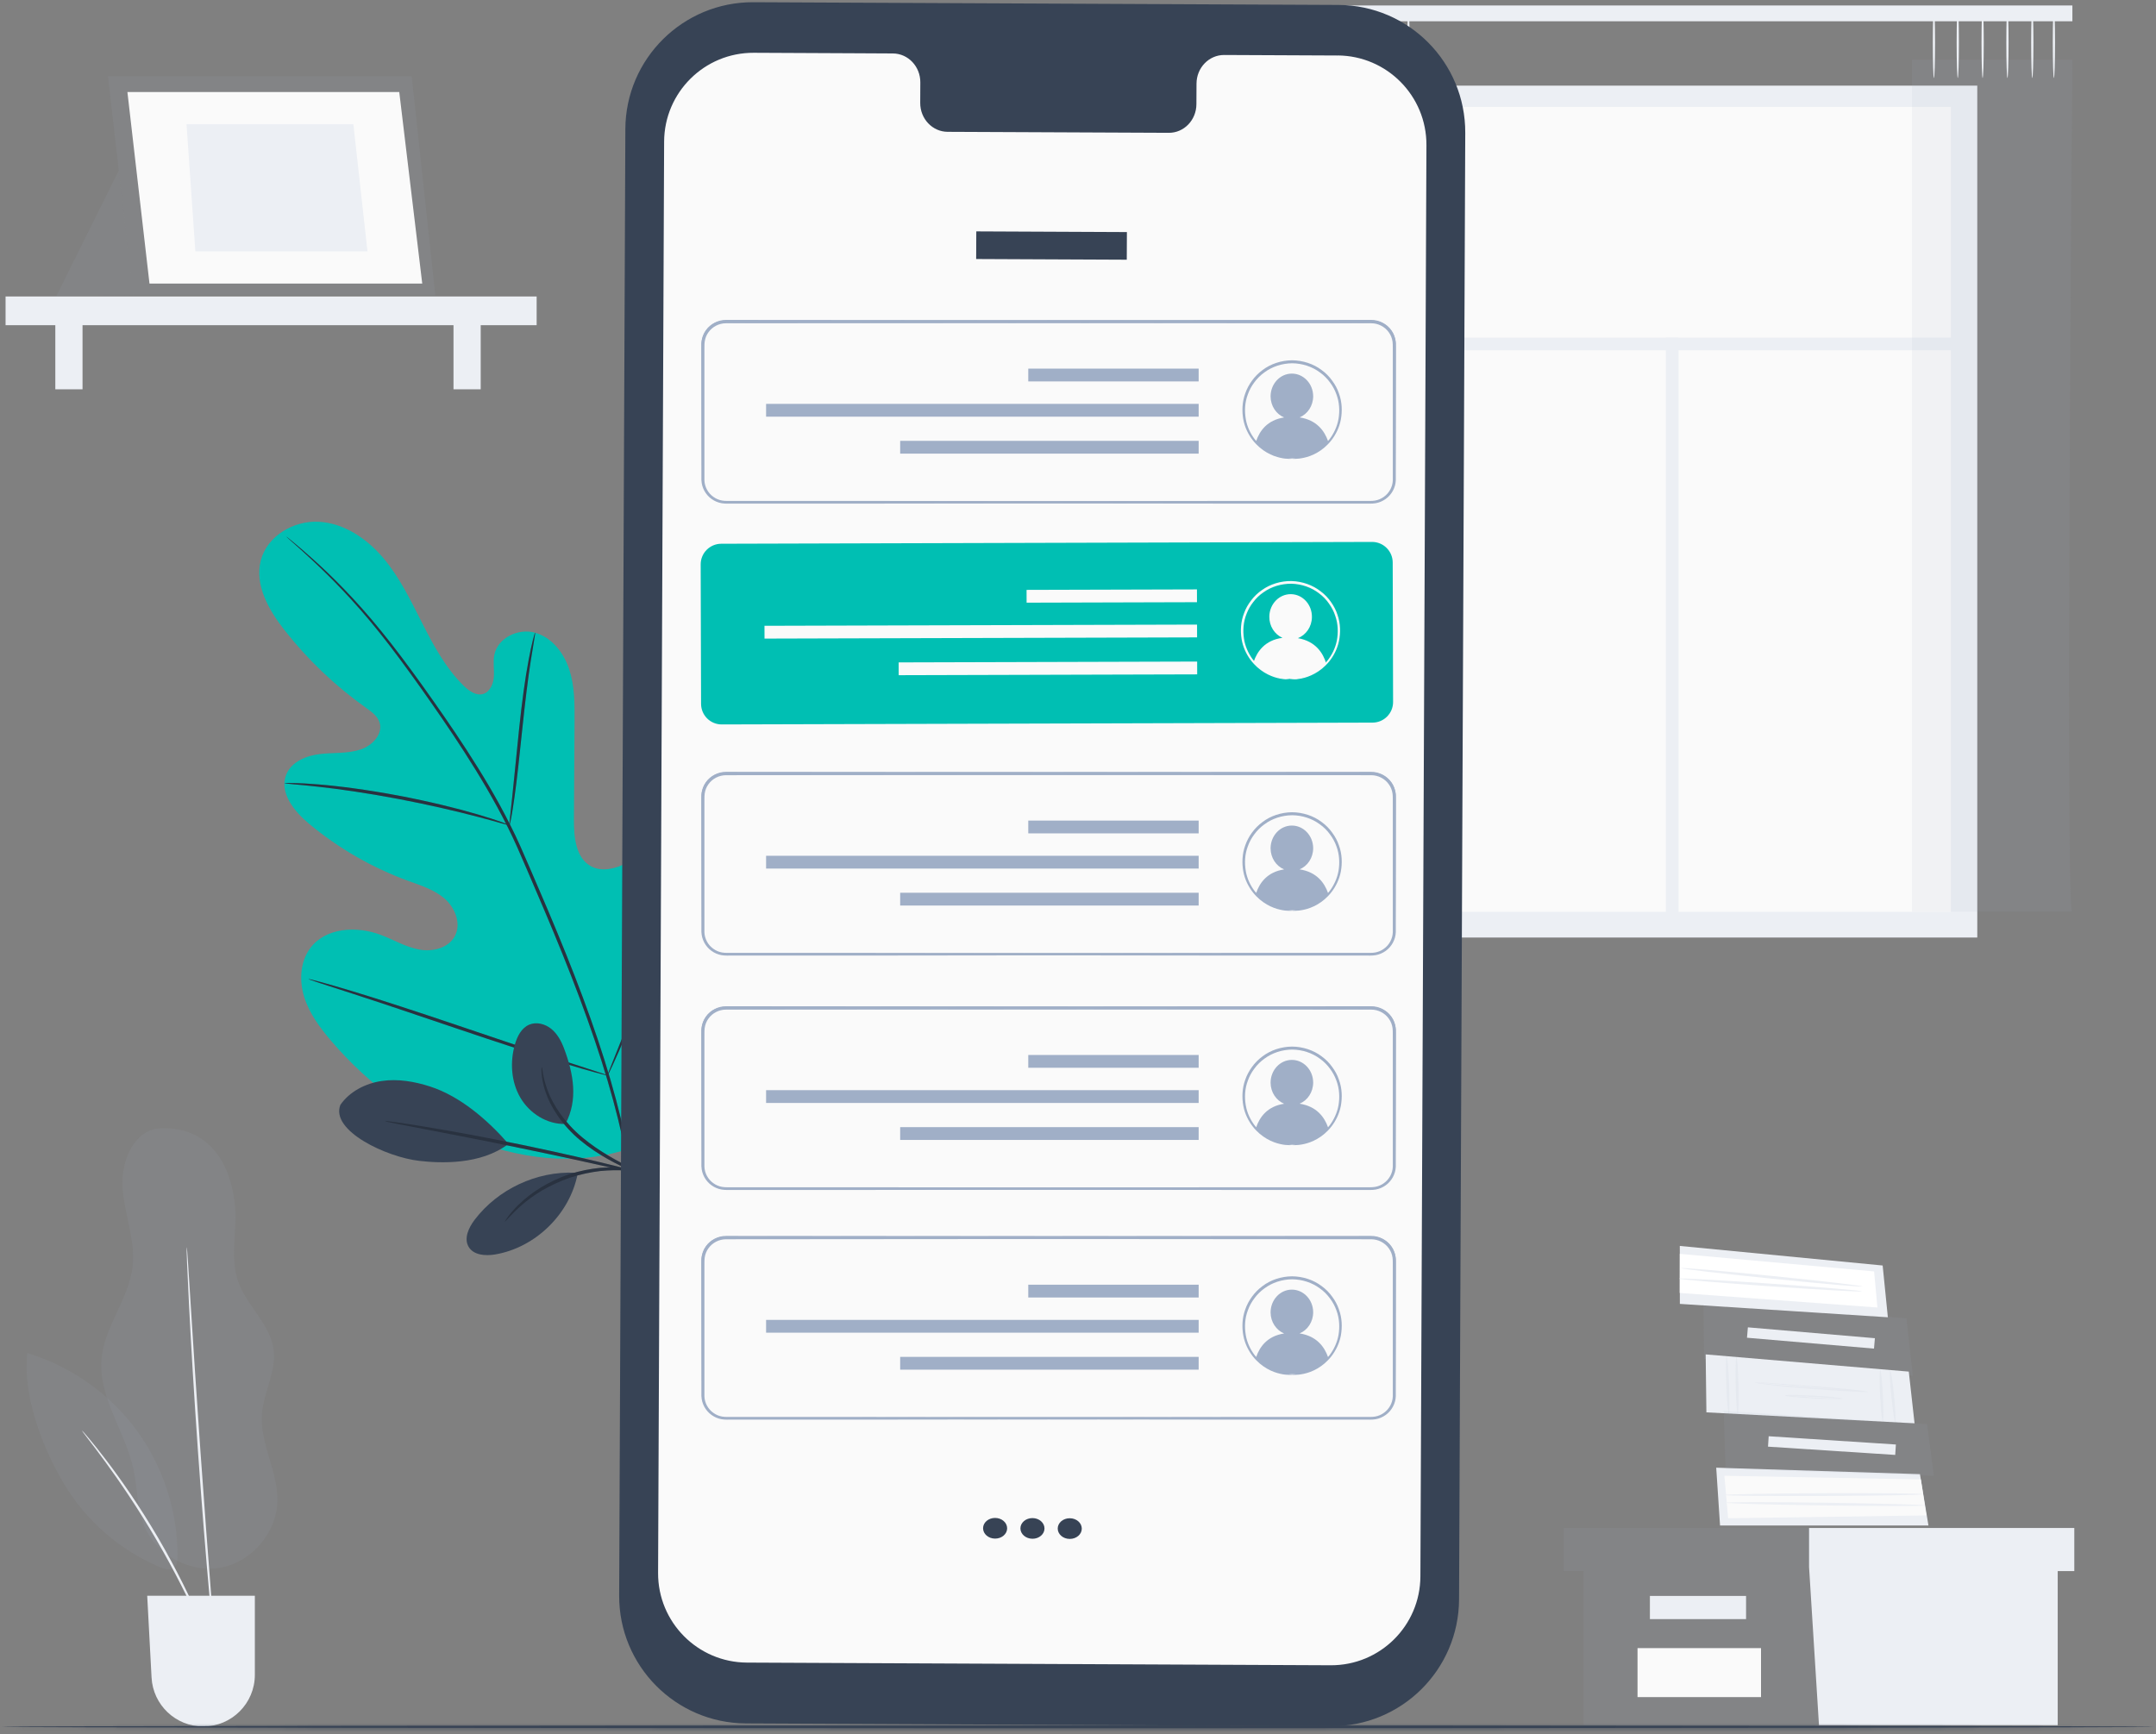 <svg width="486" height="391" viewBox="0 0 486 391" fill="none" xmlns="http://www.w3.org/2000/svg">
<rect x="0" y="0" width="486" height="391" fill="#808080" stroke="none"/>
<g clip-path="url(#clip0_985_17994)">
<path d="M306.453 19.308H445.713V211.371H306.453V19.308Z" fill="#ECEFF4"/>
<path d="M314.125 24.106H439.766V205.571H314.125V24.106Z" fill="#FAFAFA"/>
<path d="M311.81 76.124H440.355V78.989H311.81V76.124Z" fill="#ECEFF4"/>
<path d="M378.379 76.123V206.376H375.514V76.123H378.379Z" fill="#ECEFF4"/>
<path d="M284.295 1.233H467.153V4.795H284.295V1.233Z" fill="#ECEFF4"/>
<path d="M467.154 13.47C467.154 13.47 465.486 205.532 467.105 205.532C468.724 205.532 430.994 205.532 430.994 205.532V13.47H467.154Z" fill="#A0AFC7" fill-opacity="0.1"/>
<path d="M458.116 17.601C458.254 17.601 458.372 14.019 458.372 9.604C458.372 5.188 458.254 1.606 458.116 1.606C457.979 1.606 457.861 5.188 457.861 9.604C457.861 14.019 457.979 17.601 458.116 17.601Z" fill="#ECEFF4"/>
<path d="M462.984 17.601C463.121 17.601 463.239 14.019 463.239 9.604C463.239 5.188 463.121 1.606 462.984 1.606C462.846 1.606 462.729 5.188 462.729 9.604C462.729 14.019 462.846 17.601 462.984 17.601Z" fill="#ECEFF4"/>
<path d="M452.513 17.601C452.65 17.601 452.768 14.019 452.768 9.604C452.768 5.188 452.65 1.606 452.513 1.606C452.376 1.606 452.258 5.188 452.258 9.604C452.258 14.019 452.376 17.601 452.513 17.601Z" fill="#ECEFF4"/>
<path d="M446.92 17.601C447.058 17.601 447.175 14.019 447.175 9.604C447.175 5.188 447.058 1.606 446.92 1.606C446.783 1.606 446.665 5.188 446.665 9.604C446.665 14.019 446.783 17.601 446.92 17.601Z" fill="#ECEFF4"/>
<path d="M441.317 17.601C441.455 17.601 441.572 14.019 441.572 9.604C441.572 5.188 441.455 1.606 441.317 1.606C441.18 1.606 441.062 5.188 441.062 9.604C441.062 14.019 441.18 17.601 441.317 17.601Z" fill="#ECEFF4"/>
<path d="M435.94 17.601C436.077 17.601 436.195 14.019 436.195 9.604C436.195 5.188 436.077 1.606 435.94 1.606C435.802 1.606 435.685 5.188 435.685 9.604C435.685 14.019 435.802 17.601 435.94 17.601Z" fill="#ECEFF4"/>
<path d="M321.662 13.47C321.662 13.47 319.994 205.532 321.613 205.532C323.232 205.532 285.503 205.532 285.503 205.532V13.47H321.662Z" fill="#A0AFC7" fill-opacity="0.1"/>
<path d="M312.615 17.601C312.752 17.601 312.87 14.019 312.87 9.604C312.87 5.188 312.752 1.606 312.615 1.606C312.478 1.606 312.36 5.188 312.36 9.604C312.36 14.019 312.478 17.601 312.615 17.601Z" fill="#ECEFF4"/>
<path d="M317.492 17.601C317.63 17.601 317.748 14.019 317.748 9.604C317.748 5.188 317.63 1.606 317.492 1.606C317.355 1.606 317.237 5.188 317.237 9.604C317.237 14.019 317.355 17.601 317.492 17.601Z" fill="#ECEFF4"/>
<path d="M307.022 17.601C307.159 17.601 307.277 14.019 307.277 9.604C307.277 5.188 307.159 1.606 307.022 1.606C306.884 1.606 306.767 5.188 306.767 9.604C306.767 14.019 306.884 17.601 307.022 17.601Z" fill="#ECEFF4"/>
<path d="M301.419 17.601C301.556 17.601 301.674 14.019 301.674 9.604C301.674 5.188 301.556 1.606 301.419 1.606C301.281 1.606 301.164 5.188 301.164 9.604C301.164 14.019 301.281 17.601 301.419 17.601Z" fill="#ECEFF4"/>
<path d="M295.826 17.601C295.964 17.601 296.082 14.019 296.082 9.604C296.082 5.188 295.964 1.606 295.826 1.606C295.689 1.606 295.571 5.188 295.571 9.604C295.571 14.019 295.689 17.601 295.826 17.601Z" fill="#ECEFF4"/>
<path d="M290.439 17.601C290.576 17.601 290.694 14.019 290.694 9.604C290.694 5.188 290.576 1.606 290.439 1.606C290.301 1.606 290.184 5.188 290.184 9.604C290.184 14.019 290.301 17.601 290.439 17.601Z" fill="#ECEFF4"/>
<path d="M356.971 354.205V388.958H407.794H463.844V354.205H356.971Z" fill="#A0AFC7" fill-opacity="0.1"/>
<path d="M352.49 344.484V354.204H467.581V344.484H407.794H352.49Z" fill="#A0AFC7" fill-opacity="0.1"/>
<path d="M410.029 388.958H463.844V354.204H467.581V344.484H407.794V353.306L410.029 388.958Z" fill="#ECEFF4"/>
<path d="M393.593 359.81H371.918V365.036H393.593V359.81Z" fill="#ECEFF4"/>
<path d="M396.963 371.575H369.127V382.62H396.963V371.575Z" fill="#FAFAFA"/>
<path d="M384.133 306.373L383.979 293.307L429.753 297.232L431.184 310.157L384.133 306.373Z" fill="#A0AFC7" fill-opacity="0.1"/>
<path d="M394.003 299.255L393.802 301.6L422.432 304.049L422.633 301.704L394.003 299.255Z" fill="#ECEFF4"/>
<path d="M378.67 293.969L378.658 280.902L424.384 285.313L425.555 296.984L378.67 293.969Z" fill="#ECEFF4"/>
<path d="M378.657 282.688L378.634 291.497L423.202 294.785L422.457 286.649L378.657 282.688Z" fill="white"/>
<path d="M419.82 290.043C419.82 290.043 419.24 290.066 418.2 289.995C417.041 289.901 415.575 289.794 413.813 289.652C410.111 289.333 405.015 288.848 399.386 288.281C393.758 287.713 388.661 287.157 384.972 286.732C383.222 286.519 381.756 286.33 380.609 286.188C379.58 286.046 379.012 285.951 379.012 285.904C379.012 285.857 379.592 285.88 380.62 285.951C381.779 286.046 383.245 286.152 384.996 286.294C388.697 286.614 393.793 287.098 399.434 287.666C405.062 288.234 410.171 288.789 413.848 289.215C415.598 289.428 417.064 289.617 418.211 289.759C419.24 289.901 419.808 289.995 419.808 290.043H419.82Z" fill="#ECEFF4"/>
<path d="M419.725 291.143C419.725 291.143 419.146 291.19 418.093 291.143C416.935 291.084 415.445 291.013 413.671 290.93C409.934 290.729 404.79 290.398 399.091 290.008C393.403 289.617 388.248 289.215 384.523 288.908C382.749 288.742 381.271 288.612 380.112 288.506C379.071 288.399 378.504 288.317 378.504 288.269C378.504 288.222 379.083 288.222 380.136 288.269C381.295 288.328 382.784 288.399 384.558 288.482C388.295 288.683 393.439 289.014 399.138 289.405C404.826 289.795 409.97 290.197 413.695 290.504C415.468 290.67 416.946 290.8 418.105 290.906C419.146 291.013 419.713 291.096 419.713 291.143H419.725Z" fill="#ECEFF4"/>
<path d="M384.653 318.422L384.487 305.356L430.273 309.234L431.574 320.894L384.653 318.422Z" fill="#ECEFF4"/>
<path d="M389.702 318.694C389.537 318.694 389.276 315.821 389.146 312.262C389.004 308.702 389.028 305.817 389.205 305.805C389.371 305.805 389.631 308.679 389.761 312.238C389.903 315.797 389.88 318.694 389.702 318.694Z" fill="#A0AFC7" fill-opacity="0.1"/>
<path d="M391.429 305.947C391.594 305.947 391.795 308.821 391.878 312.368C391.961 315.916 391.878 318.801 391.712 318.801C391.547 318.801 391.346 315.927 391.263 312.38C391.18 308.833 391.263 305.947 391.429 305.947Z" fill="#A0AFC7" fill-opacity="0.1"/>
<path d="M395.591 311.694C403.573 312.569 412.95 313.078 421.061 313.799L395.591 311.694Z" fill="white"/>
<path d="M421.062 313.799C421.062 313.882 419.619 313.835 417.313 313.705C415.007 313.574 411.815 313.373 408.291 313.113C404.767 312.853 401.586 312.558 399.28 312.286C396.986 312.014 395.567 311.777 395.579 311.694C395.579 311.612 397.022 311.694 399.328 311.848C401.823 312.025 404.909 312.25 408.338 312.498C411.862 312.759 415.043 313.031 417.349 313.267C419.655 313.504 421.074 313.716 421.062 313.799Z" fill="#A0AFC7" fill-opacity="0.1"/>
<path d="M424.408 320.516C424.242 320.516 423.97 317.914 423.817 314.686C423.663 311.458 423.663 308.833 423.84 308.821C424.006 308.821 424.278 311.422 424.431 314.65C424.585 317.879 424.585 320.504 424.408 320.516Z" fill="#A0AFC7" fill-opacity="0.1"/>
<path d="M427.234 320.669C427.068 320.681 426.666 318.08 426.347 314.84C426.028 311.6 425.91 308.974 426.075 308.951C426.241 308.927 426.643 311.54 426.962 314.78C427.281 318.009 427.4 320.646 427.234 320.669Z" fill="#A0AFC7" fill-opacity="0.1"/>
<path d="M402.378 314.626C407.428 314.969 411.271 315.218 415.291 315.312L402.378 314.626Z" fill="white"/>
<path d="M415.291 315.312C415.291 315.478 412.394 315.466 408.823 315.277C405.252 315.088 402.367 314.792 402.378 314.627C402.39 314.461 405.287 314.473 408.847 314.662C412.406 314.851 415.291 315.147 415.291 315.312Z" fill="#A0AFC7" fill-opacity="0.1"/>
<path d="M387.727 343.928L386.864 330.897L432.792 332.352L434.707 343.928H387.727Z" fill="#ECEFF4"/>
<path d="M389.549 342.296L434.235 341.658L432.993 333.546L388.709 332.718L389.549 342.296Z" fill="#FAFAFA"/>
<path d="M388.981 331.158L388.555 318.091L434.4 321.083L435.925 332.719L388.981 331.158Z" fill="#A0AFC7" fill-opacity="0.1"/>
<path d="M398.694 323.807L398.541 326.155L427.215 328.019L427.367 325.671L398.694 323.807Z" fill="#ECEFF4"/>
<path d="M433.442 336.881C433.442 336.881 432.815 336.964 431.692 337.011C430.45 337.046 428.842 337.082 426.915 337.129C422.882 337.2 417.301 337.259 411.14 337.283C404.98 337.307 399.398 337.283 395.366 337.259C393.439 337.224 391.831 337.2 390.589 337.177C389.454 337.141 388.839 337.106 388.839 337.058C388.839 337.011 389.466 336.976 390.589 336.928C391.831 336.893 393.439 336.857 395.366 336.81C399.398 336.739 404.98 336.68 411.14 336.656C417.301 336.633 422.882 336.656 426.915 336.68C428.842 336.715 430.45 336.739 431.692 336.763C432.815 336.798 433.442 336.834 433.442 336.881Z" fill="#ECEFF4"/>
<path d="M433.974 339.411C433.974 339.411 433.348 339.482 432.201 339.506C430.947 339.506 429.327 339.53 427.388 339.542C423.32 339.542 417.703 339.494 411.507 339.411C405.299 339.329 399.694 339.21 395.626 339.104C393.687 339.033 392.067 338.986 390.814 338.938C389.678 338.891 389.052 338.832 389.052 338.797C389.052 338.761 389.678 338.726 390.814 338.702C392.067 338.702 393.687 338.678 395.626 338.667C399.694 338.667 405.311 338.714 411.519 338.797C417.727 338.879 423.344 338.998 427.4 339.104C429.339 339.175 430.959 339.222 432.212 339.27C433.348 339.317 433.974 339.376 433.974 339.411Z" fill="#ECEFF4"/>
<path d="M35.466 254.426C29.719 255.349 27.153 262.408 27.649 268.214C28.146 274.008 30.535 279.684 29.896 285.467C29.092 292.81 23.535 299.018 22.884 306.385C22.127 315.064 28.264 322.762 30.097 331.288C30.984 335.438 30.866 339.813 32.403 343.763C35.005 350.42 42.643 354.701 49.679 353.447C56.715 352.194 62.403 345.537 62.533 338.383C62.663 331.713 58.548 325.434 59.044 318.789C59.411 313.87 62.296 309.223 61.681 304.327C60.948 298.509 55.556 294.382 53.652 288.837C51.748 283.291 53.581 277.177 52.919 271.348C51.737 260.895 45.943 253.599 35.454 254.438" fill="#A0AFC7" fill-opacity="0.1"/>
<path d="M6.128 305.06C5.147 314.745 9.439 326.144 14.417 334.516C19.396 342.888 27.129 349.581 36.104 353.341C37.121 353.767 38.374 354.121 39.226 353.424C39.924 352.856 40.006 351.839 40.018 350.94C40.089 340.747 36.766 330.554 30.712 322.348C24.658 314.142 15.884 307.981 6.116 305.048" fill="#A0AFC7" fill-opacity="0.1"/>
<path d="M48.331 373.597C48.331 373.597 48.225 373.42 48.059 373.053C47.882 372.639 47.645 372.107 47.373 371.468C46.794 370.085 45.919 368.098 44.807 365.651C42.596 360.755 39.321 354.098 35.182 347.027C31.043 339.955 26.846 333.83 23.677 329.502C22.092 327.338 20.779 325.6 19.857 324.418C19.431 323.862 19.088 323.401 18.817 323.034C18.58 322.715 18.462 322.537 18.485 322.526C18.497 322.514 18.639 322.667 18.911 322.963C19.207 323.306 19.573 323.744 20.034 324.276C21.004 325.423 22.364 327.125 23.996 329.266C27.259 333.546 31.516 339.648 35.667 346.743C39.806 353.838 43.045 360.542 45.162 365.485C46.226 367.957 47.042 369.979 47.563 371.386C47.799 372.048 48 372.58 48.154 373.006C48.284 373.384 48.343 373.585 48.331 373.585V373.597Z" fill="#ECEFF4"/>
<path d="M42.099 281.233C42.099 281.233 42.158 281.553 42.206 282.168C42.253 282.83 42.324 283.717 42.395 284.84C42.549 287.205 42.762 290.551 43.022 294.655C43.542 302.944 44.275 314.402 45.174 327.043C46.061 339.683 46.936 351.13 47.586 359.419C47.905 363.522 48.154 366.857 48.331 369.234C48.402 370.357 48.473 371.244 48.508 371.906C48.544 372.521 48.556 372.84 48.532 372.84C48.508 372.84 48.461 372.521 48.39 371.918C48.319 371.268 48.225 370.369 48.106 369.257C47.882 366.892 47.574 363.558 47.184 359.466C46.439 351.189 45.505 339.754 44.618 327.102C43.731 314.461 43.057 303.003 42.632 294.702C42.442 290.587 42.289 287.24 42.17 284.875C42.135 283.752 42.099 282.865 42.076 282.203C42.064 281.588 42.064 281.269 42.076 281.269L42.099 281.233Z" fill="#ECEFF4"/>
<path d="M33.184 359.774H57.448V377.594C57.448 384.027 52.233 389.241 45.801 389.241C39.605 389.241 34.496 384.393 34.165 378.221L33.184 359.786V359.774Z" fill="#ECEFF4"/>
<path d="M92.806 17.199L98.124 66.546H29.995L24.343 17.199H92.806Z" fill="#A0AFC7" fill-opacity="0.1"/>
<path d="M90 20.751L95.181 63.926H33.695L28.72 20.751H90Z" fill="#FAFAFA"/>
<path d="M79.657 28.012L82.836 56.665H44.037L42.045 28.012H79.657Z" fill="#ECEFF4"/>
<path d="M26.777 38.453L12.706 66.743L29.996 66.547L26.561 36.608" fill="#A0AFC7" fill-opacity="0.1"/>
<path d="M12.47 72.424H18.603V87.771H12.47V72.424Z" fill="#ECEFF4"/>
<path d="M102.227 72.424H108.36V87.771H102.227V72.424Z" fill="#ECEFF4"/>
<path d="M1.255 66.841H120.969V73.317H1.255V66.841Z" fill="#ECEFF4"/>
<mask id="path-58-inside-1_985_17994" fill="white">
<path d="M485.459 389.312C485.459 389.478 376.884 389.62 242.992 389.62C109.099 389.62 0.5 389.478 0.5 389.312C0.5 389.147 109.052 389.005 242.992 389.005C376.931 389.005 485.459 389.147 485.459 389.312Z"/>
</mask>
<path d="M485.459 389.312C485.459 389.478 376.884 389.62 242.992 389.62C109.099 389.62 0.5 389.478 0.5 389.312C0.5 389.147 109.052 389.005 242.992 389.005C376.931 389.005 485.459 389.147 485.459 389.312Z" fill="#374355"/>
<path d="M484.459 389.312C484.561 388.874 484.964 388.444 485.094 388.382C485.149 388.362 485.234 388.339 485.263 388.333C485.308 388.324 485.341 388.321 485.342 388.321C485.354 388.32 485.354 388.32 485.331 388.321C485.291 388.323 485.222 388.326 485.119 388.328C484.916 388.333 484.608 388.338 484.195 388.343C483.37 388.353 482.141 388.363 480.526 388.373C477.298 388.393 472.535 388.412 466.399 388.43C454.129 388.467 436.374 388.5 414.434 388.528C370.554 388.584 309.937 388.62 242.992 388.62V390.62C309.938 390.62 370.555 390.584 414.436 390.528C436.377 390.5 454.133 390.467 466.405 390.43C472.541 390.412 477.307 390.393 480.539 390.373C482.154 390.363 483.388 390.353 484.22 390.343C484.634 390.338 484.952 390.333 485.168 390.327C485.275 390.325 485.364 390.322 485.429 390.319C485.459 390.317 485.499 390.315 485.537 390.311C485.551 390.31 485.594 390.306 485.646 390.296C485.678 390.289 485.766 390.265 485.822 390.245C485.954 390.182 486.358 389.751 486.459 389.312H484.459ZM242.992 388.62C176.046 388.62 115.423 388.584 71.537 388.528C49.594 388.5 31.836 388.467 19.564 388.43C13.427 388.412 8.663 388.393 5.434 388.373C3.819 388.363 2.589 388.353 1.765 388.343C1.351 388.338 1.043 388.333 0.84 388.328C0.737 388.326 0.668 388.323 0.628 388.321C0.605 388.32 0.605 388.32 0.617 388.321C0.618 388.321 0.652 388.324 0.697 388.333C0.725 388.339 0.81 388.362 0.865 388.382C0.995 388.444 1.399 388.874 1.5 389.312H-0.5C-0.399 389.751 0.006 390.182 0.138 390.245C0.194 390.265 0.282 390.289 0.313 390.296C0.365 390.306 0.409 390.31 0.423 390.311C0.461 390.315 0.5 390.317 0.53 390.319C0.596 390.322 0.685 390.325 0.791 390.327C1.007 390.333 1.325 390.338 1.74 390.343C2.571 390.353 3.806 390.363 5.422 390.373C8.654 390.393 13.421 390.412 19.558 390.43C31.832 390.467 49.592 390.5 71.535 390.528C115.422 390.584 176.045 390.62 242.992 390.62V388.62ZM1.5 389.312C1.399 389.751 0.995 390.181 0.865 390.243C0.81 390.262 0.725 390.286 0.697 390.292C0.652 390.301 0.618 390.304 0.617 390.304C0.605 390.305 0.605 390.305 0.628 390.303C0.668 390.301 0.737 390.299 0.84 390.297C1.043 390.292 1.351 390.287 1.764 390.282C2.589 390.271 3.818 390.261 5.432 390.252C8.66 390.232 13.422 390.213 19.557 390.194C31.826 390.158 49.58 390.125 71.52 390.097C115.4 390.04 176.022 390.005 242.992 390.005V388.005C176.021 388.005 115.398 388.04 71.517 388.097C49.577 388.125 31.821 388.158 19.551 388.194C13.416 388.213 8.651 388.232 5.42 388.252C3.804 388.261 2.57 388.272 1.74 388.282C1.325 388.287 1.007 388.292 0.791 388.297C0.684 388.3 0.596 388.303 0.53 388.306C0.5 388.307 0.461 388.309 0.423 388.313C0.408 388.315 0.365 388.319 0.313 388.329C0.281 388.336 0.194 388.36 0.138 388.38C0.006 388.443 -0.399 388.873 -0.5 389.312H1.5ZM242.992 390.005C309.961 390.005 370.578 390.04 414.452 390.097C436.389 390.125 454.14 390.158 466.406 390.194C472.539 390.213 477.301 390.232 480.528 390.252C482.142 390.261 483.371 390.271 484.196 390.282C484.608 390.287 484.916 390.292 485.12 390.297C485.222 390.299 485.291 390.301 485.331 390.303C485.354 390.305 485.354 390.305 485.342 390.304C485.341 390.304 485.308 390.301 485.263 390.292C485.234 390.286 485.149 390.262 485.094 390.243C484.964 390.181 484.561 389.751 484.459 389.312H486.459C486.358 388.874 485.954 388.443 485.822 388.38C485.766 388.36 485.678 388.336 485.646 388.329C485.594 388.319 485.551 388.315 485.537 388.313C485.499 388.309 485.459 388.307 485.429 388.306C485.364 388.303 485.275 388.3 485.168 388.297C484.953 388.292 484.635 388.287 484.22 388.282C483.389 388.272 482.156 388.261 480.541 388.252C477.31 388.232 472.546 388.213 466.412 388.194C454.144 388.158 436.392 388.125 414.454 388.097C370.579 388.04 309.962 388.005 242.992 388.005V390.005Z" fill="#374355" mask="url(#path-58-inside-1_985_17994)"/>
<path d="M143.726 258.305C164.124 244.056 168.747 217.604 167.943 193.824C167.813 189.851 168.251 185.677 166.359 182.189C164.467 178.712 160.068 176.323 156.509 178.003C153.564 179.386 152.275 182.815 150.632 185.653C148.444 189.425 145.169 192.547 141.326 194.546C138.795 195.858 135.673 196.662 133.178 195.279C129.761 193.387 129.347 188.657 129.371 184.707C129.418 177.352 129.465 169.997 129.513 162.642C129.536 158.693 129.548 154.66 128.318 150.924C127.089 147.175 124.381 143.699 120.62 142.646C116.86 141.594 112.225 143.758 111.433 147.625C111.101 149.233 111.432 150.9 111.326 152.544C111.22 154.187 110.451 155.997 108.902 156.458C107.329 156.919 105.745 155.796 104.562 154.649C100.483 150.664 97.728 145.532 95.138 140.423C92.548 135.315 90.041 130.088 86.352 125.749C82.651 121.397 77.543 117.956 71.89 117.637C66.238 117.318 60.219 120.806 58.788 126.352C57.358 131.921 60.598 137.562 64.133 142.067C69.372 148.748 75.58 154.66 82.474 159.556C83.715 160.443 85.063 161.389 85.548 162.855C86.411 165.492 83.916 168.105 81.315 168.968C78.37 169.95 75.178 169.642 72.103 170.009C69.029 170.376 65.694 171.724 64.523 174.633C62.904 178.665 66.285 182.898 69.596 185.665C76.242 191.211 83.833 195.598 91.933 198.566C94.842 199.63 97.893 200.564 100.234 202.598C102.576 204.644 103.995 208.191 102.576 210.97C101.157 213.749 97.526 214.648 94.487 214.08C91.448 213.513 88.729 211.869 85.82 210.769C80.392 208.723 73.392 209.09 69.916 213.785C67.633 216.871 67.432 221.151 68.591 224.829C69.75 228.506 72.091 231.664 74.575 234.584C83.266 244.789 94.393 252.996 106.986 257.359C119.568 261.722 131.227 262.905 143.738 258.329" fill="#00BFB3"/>
<path d="M64.476 120.913C64.476 120.913 64.594 121.054 64.855 121.291C65.15 121.551 65.529 121.894 66.025 122.332C67.054 123.242 68.579 124.59 70.495 126.387C74.326 129.959 79.719 135.315 85.572 142.658C88.504 146.312 91.555 150.463 94.76 154.968C97.952 159.485 101.322 164.322 104.681 169.548C108.039 174.775 111.397 180.368 114.424 186.422C115.95 189.437 117.298 192.595 118.681 195.811C120.053 199.027 121.46 202.291 122.867 205.602C128.472 218.834 133.403 231.628 136.939 243.583C140.486 255.526 142.591 266.594 143.513 275.971C144.459 285.348 144.27 293.011 143.88 298.261C143.679 300.886 143.478 302.932 143.289 304.304C143.218 304.966 143.147 305.486 143.111 305.876C143.076 306.231 143.064 306.408 143.076 306.42C143.088 306.42 143.123 306.243 143.194 305.888C143.253 305.498 143.336 304.99 143.442 304.327C143.679 302.956 143.927 300.922 144.176 298.285C144.649 293.023 144.921 285.337 144.034 275.912C143.17 266.488 141.101 255.373 137.589 243.382C134.089 231.38 129.158 218.55 123.553 205.306C122.134 201.995 120.739 198.732 119.355 195.515C117.972 192.299 116.6 189.118 115.063 186.091C112.024 180.013 108.63 174.396 105.248 169.181C101.866 163.955 98.461 159.119 95.256 154.613C92.028 150.12 88.954 145.981 85.974 142.339C80.05 135.02 74.587 129.687 70.684 126.186C68.733 124.425 67.184 123.112 66.12 122.237C65.612 121.823 65.209 121.492 64.902 121.244C64.63 121.019 64.476 120.913 64.476 120.924V120.913Z" fill="#374355"/>
<path d="M64.476 120.913C64.476 120.913 64.594 121.054 64.855 121.291C65.15 121.551 65.529 121.894 66.025 122.332C67.054 123.242 68.579 124.59 70.495 126.387C74.326 129.959 79.719 135.315 85.572 142.658C88.504 146.312 91.555 150.463 94.76 154.968C97.952 159.485 101.322 164.322 104.681 169.548C108.039 174.775 111.397 180.368 114.424 186.422C115.95 189.437 117.298 192.595 118.681 195.811C120.053 199.027 121.46 202.291 122.867 205.602C128.472 218.834 133.403 231.628 136.939 243.583C140.486 255.526 142.591 266.594 143.513 275.971C144.459 285.348 144.27 293.011 143.88 298.261C143.679 300.886 143.478 302.932 143.289 304.304C143.218 304.966 143.147 305.486 143.111 305.876C143.076 306.231 143.064 306.408 143.076 306.42C143.088 306.42 143.123 306.243 143.194 305.888C143.253 305.498 143.336 304.99 143.442 304.327C143.679 302.956 143.927 300.922 144.176 298.285C144.649 293.023 144.921 285.337 144.034 275.912C143.17 266.488 141.101 255.373 137.589 243.382C134.089 231.38 129.158 218.55 123.553 205.306C122.134 201.995 120.739 198.732 119.355 195.515C117.972 192.299 116.6 189.118 115.063 186.091C112.024 180.013 108.63 174.396 105.248 169.181C101.866 163.955 98.461 159.119 95.256 154.613C92.028 150.12 88.954 145.981 85.974 142.339C80.05 135.02 74.587 129.687 70.684 126.186C68.733 124.425 67.184 123.112 66.12 122.237C65.612 121.823 65.209 121.492 64.902 121.244C64.63 121.019 64.476 120.913 64.476 120.924V120.913Z" fill="black" fill-opacity="0.25"/>
<path d="M114.85 186.067C114.85 186.067 115.027 185.476 115.24 184.388C115.453 183.3 115.689 181.716 115.973 179.741C116.529 175.815 117.12 170.352 117.735 164.345C118.362 158.326 119.024 152.899 119.639 148.985C119.946 147.033 120.206 145.449 120.396 144.361C120.585 143.273 120.668 142.658 120.62 142.646C120.573 142.646 120.396 143.226 120.124 144.302C119.84 145.378 119.509 146.951 119.142 148.902C118.397 152.804 117.652 158.243 117.026 164.274C116.422 170.21 115.878 175.579 115.465 179.682C115.264 181.538 115.098 183.099 114.956 184.353C114.838 185.452 114.802 186.067 114.85 186.079V186.067Z" fill="#374355"/>
<path d="M114.85 186.067C114.85 186.067 115.027 185.476 115.24 184.388C115.453 183.3 115.689 181.716 115.973 179.741C116.529 175.815 117.12 170.352 117.735 164.345C118.362 158.326 119.024 152.899 119.639 148.985C119.946 147.033 120.206 145.449 120.396 144.361C120.585 143.273 120.668 142.658 120.62 142.646C120.573 142.646 120.396 143.226 120.124 144.302C119.84 145.378 119.509 146.951 119.142 148.902C118.397 152.804 117.652 158.243 117.026 164.274C116.422 170.21 115.878 175.579 115.465 179.682C115.264 181.538 115.098 183.099 114.956 184.353C114.838 185.452 114.802 186.067 114.85 186.079V186.067Z" fill="black" fill-opacity="0.25"/>
<path d="M64.11 176.583C64.11 176.583 64.831 176.714 66.132 176.82C67.432 176.938 69.324 177.092 71.642 177.364C76.289 177.861 82.686 178.783 89.699 180.107C96.711 181.443 103.001 182.922 107.53 184.116C109.801 184.695 111.622 185.227 112.875 185.57C114.14 185.925 114.838 186.102 114.85 186.055C114.862 186.008 114.188 185.736 112.958 185.298C111.716 184.861 109.919 184.258 107.66 183.607C103.155 182.271 96.864 180.71 89.829 179.374C82.793 178.05 76.36 177.21 71.689 176.844C69.348 176.643 67.456 176.56 66.144 176.536C64.831 176.512 64.11 176.536 64.11 176.583Z" fill="#374355"/>
<path d="M64.11 176.583C64.11 176.583 64.831 176.714 66.132 176.82C67.432 176.938 69.324 177.092 71.642 177.364C76.289 177.861 82.686 178.783 89.699 180.107C96.711 181.443 103.001 182.922 107.53 184.116C109.801 184.695 111.622 185.227 112.875 185.57C114.14 185.925 114.838 186.102 114.85 186.055C114.862 186.008 114.188 185.736 112.958 185.298C111.716 184.861 109.919 184.258 107.66 183.607C103.155 182.271 96.864 180.71 89.829 179.374C82.793 178.05 76.36 177.21 71.689 176.844C69.348 176.643 67.456 176.56 66.144 176.536C64.831 176.512 64.11 176.536 64.11 176.583Z" fill="black" fill-opacity="0.25"/>
<path d="M136.962 242.46C136.962 242.46 137.104 242.259 137.305 241.845C137.542 241.348 137.826 240.745 138.168 240.012C138.913 238.416 139.93 236.074 141.16 233.165C143.608 227.348 146.741 219.212 150.064 210.19C153.399 201.156 156.45 193.008 158.767 187.143C159.903 184.293 160.849 181.952 161.534 180.214C161.83 179.457 162.078 178.83 162.279 178.322C162.445 177.884 162.516 177.66 162.492 177.648C162.468 177.648 162.35 177.849 162.149 178.263C161.913 178.759 161.629 179.363 161.286 180.096C160.541 181.692 159.524 184.033 158.294 186.942C155.847 192.76 152.713 200.896 149.378 209.918C146.044 218.94 142.993 227.099 140.675 232.953C139.54 235.802 138.594 238.144 137.908 239.882C137.613 240.639 137.364 241.265 137.163 241.774C136.998 242.211 136.927 242.448 136.951 242.448L136.962 242.46Z" fill="#374355"/>
<path d="M136.962 242.46C136.962 242.46 137.104 242.259 137.305 241.845C137.542 241.348 137.826 240.745 138.168 240.012C138.913 238.416 139.93 236.074 141.16 233.165C143.608 227.348 146.741 219.212 150.064 210.19C153.399 201.156 156.45 193.008 158.767 187.143C159.903 184.293 160.849 181.952 161.534 180.214C161.83 179.457 162.078 178.83 162.279 178.322C162.445 177.884 162.516 177.66 162.492 177.648C162.468 177.648 162.35 177.849 162.149 178.263C161.913 178.759 161.629 179.363 161.286 180.096C160.541 181.692 159.524 184.033 158.294 186.942C155.847 192.76 152.713 200.896 149.378 209.918C146.044 218.94 142.993 227.099 140.675 232.953C139.54 235.802 138.594 238.144 137.908 239.882C137.613 240.639 137.364 241.265 137.163 241.774C136.998 242.211 136.927 242.448 136.951 242.448L136.962 242.46Z" fill="black" fill-opacity="0.25"/>
<path d="M69.525 220.726C69.525 220.726 69.75 220.844 70.199 220.998C70.731 221.175 71.37 221.388 72.162 221.66C73.971 222.251 76.407 223.043 79.387 224.001C85.489 225.976 93.873 228.802 103.143 231.947C112.414 235.093 120.833 237.836 126.982 239.693C130.057 240.615 132.54 241.348 134.278 241.809C135.082 242.022 135.744 242.188 136.276 242.33C136.738 242.436 136.986 242.483 136.986 242.46C136.986 242.436 136.761 242.341 136.312 242.188C135.792 242.01 135.141 241.797 134.349 241.537C132.54 240.946 130.104 240.166 127.124 239.196C121.022 237.221 112.639 234.395 103.368 231.25C94.097 228.116 85.678 225.361 79.541 223.504C76.466 222.582 73.983 221.849 72.245 221.388C71.441 221.175 70.79 221.009 70.247 220.867C69.785 220.761 69.549 220.714 69.537 220.737L69.525 220.726Z" fill="#374355"/>
<path d="M69.525 220.726C69.525 220.726 69.75 220.844 70.199 220.998C70.731 221.175 71.37 221.388 72.162 221.66C73.971 222.251 76.407 223.043 79.387 224.001C85.489 225.976 93.873 228.802 103.143 231.947C112.414 235.093 120.833 237.836 126.982 239.693C130.057 240.615 132.54 241.348 134.278 241.809C135.082 242.022 135.744 242.188 136.276 242.33C136.738 242.436 136.986 242.483 136.986 242.46C136.986 242.436 136.761 242.341 136.312 242.188C135.792 242.01 135.141 241.797 134.349 241.537C132.54 240.946 130.104 240.166 127.124 239.196C121.022 237.221 112.639 234.395 103.368 231.25C94.097 228.116 85.678 225.361 79.541 223.504C76.466 222.582 73.983 221.849 72.245 221.388C71.441 221.175 70.79 221.009 70.247 220.867C69.785 220.761 69.549 220.714 69.537 220.737L69.525 220.726Z" fill="black" fill-opacity="0.25"/>
<path d="M127.467 253.398C123.352 253.54 119.379 251.033 117.298 247.473C115.217 243.914 114.933 239.48 116.056 235.519C116.576 233.686 117.522 231.782 119.273 231.025C120.904 230.316 122.879 230.836 124.263 231.959C125.646 233.083 126.521 234.714 127.148 236.382C129.3 242.093 130.341 248.017 127.455 253.398" fill="#374355"/>
<path d="M129.667 264.395C120.987 264.005 112.237 268.096 106.987 275.013C105.65 276.775 104.515 279.199 105.638 281.103C106.762 283.007 109.446 283.184 111.634 282.818C120.715 281.269 128.46 273.701 130.21 264.643" fill="#374355"/>
<path d="M76.727 249.093C78.832 246.066 82.391 244.257 86.045 243.713C89.687 243.181 93.424 243.82 96.936 244.955C103.723 247.142 109.931 252.511 114.625 257.891C108.335 262.704 99.159 262.254 94.511 261.722C87.18 260.895 74.421 254.947 76.727 249.093Z" fill="#374355"/>
<path d="M145.748 265.01C144.849 264.655 143.892 264.69 142.319 263.981C139.197 262.562 134.857 260.457 130.766 257.063C126.675 253.658 124.014 249.436 122.95 246.125C122.394 244.47 122.158 243.075 122.098 242.105C122.027 241.135 122.075 240.603 122.122 240.603C122.288 240.58 122.264 242.755 123.482 245.936C124.653 249.105 127.29 253.138 131.274 256.448C135.271 259.771 139.516 261.923 142.555 263.472" fill="#374355"/>
<path d="M145.748 265.01C144.849 264.655 143.892 264.69 142.319 263.981C139.197 262.562 134.857 260.457 130.766 257.063C126.675 253.658 124.014 249.436 122.95 246.125C122.394 244.47 122.158 243.075 122.098 242.105C122.027 241.135 122.075 240.603 122.122 240.603C122.288 240.58 122.264 242.755 123.482 245.936C124.653 249.105 127.29 253.138 131.274 256.448C135.271 259.771 139.516 261.923 142.555 263.472" fill="black" fill-opacity="0.25"/>
<path d="M145.867 265.045C144.176 264.667 141.964 264.182 139.304 263.591C133.758 262.349 126.095 260.658 117.617 258.908C109.139 257.158 101.429 255.668 95.848 254.604C93.163 254.084 90.94 253.658 89.237 253.327C87.677 253.02 86.825 252.819 86.825 252.759C86.825 252.7 87.712 252.795 89.285 253.02C90.858 253.232 93.128 253.587 95.942 254.048C101.547 254.971 109.281 256.366 117.771 258.128C126.261 259.89 133.912 261.664 139.422 263.047C142.177 263.733 144.4 264.312 145.938 264.75" fill="#374355"/>
<path d="M145.867 265.045C144.176 264.667 141.964 264.182 139.304 263.591C133.758 262.349 126.095 260.658 117.617 258.908C109.139 257.158 101.429 255.668 95.848 254.604C93.163 254.084 90.94 253.658 89.237 253.327C87.677 253.02 86.825 252.819 86.825 252.759C86.825 252.7 87.712 252.795 89.285 253.02C90.858 253.232 93.128 253.587 95.942 254.048C101.547 254.971 109.281 256.366 117.771 258.128C126.261 259.89 133.912 261.664 139.422 263.047C142.177 263.733 144.4 264.312 145.938 264.75" fill="black" fill-opacity="0.25"/>
<path d="M113.774 275.451C113.774 275.451 114.01 274.99 114.566 274.245C114.838 273.867 115.181 273.417 115.63 272.944C116.08 272.459 116.553 271.88 117.191 271.336C118.374 270.177 119.947 268.959 121.803 267.789C123.683 266.653 125.859 265.577 128.259 264.761C130.672 263.969 133.06 263.52 135.236 263.295C137.424 263.118 139.41 263.141 141.054 263.354C141.882 263.413 142.615 263.579 143.265 263.697C143.915 263.804 144.459 263.957 144.897 264.087C145.784 264.348 145.961 264.679 145.937 264.726C145.902 264.88 144.247 264.147 140.995 263.91C139.375 263.78 137.435 263.815 135.295 264.016C133.167 264.277 130.849 264.738 128.496 265.506C126.155 266.31 124.026 267.339 122.17 268.403C120.337 269.515 118.764 270.662 117.558 271.738C115.11 273.878 113.892 275.522 113.762 275.427L113.774 275.451Z" fill="#374355"/>
<path d="M113.774 275.451C113.774 275.451 114.01 274.99 114.566 274.245C114.838 273.867 115.181 273.417 115.63 272.944C116.08 272.459 116.553 271.88 117.191 271.336C118.374 270.177 119.947 268.959 121.803 267.789C123.683 266.653 125.859 265.577 128.259 264.761C130.672 263.969 133.06 263.52 135.236 263.295C137.424 263.118 139.41 263.141 141.054 263.354C141.882 263.413 142.615 263.579 143.265 263.697C143.915 263.804 144.459 263.957 144.897 264.087C145.784 264.348 145.961 264.679 145.937 264.726C145.902 264.88 144.247 264.147 140.995 263.91C139.375 263.78 137.435 263.815 135.295 264.016C133.167 264.277 130.849 264.738 128.496 265.506C126.155 266.31 124.026 267.339 122.17 268.403C120.337 269.515 118.764 270.662 117.558 271.738C115.11 273.878 113.892 275.522 113.762 275.427L113.774 275.451Z" fill="black" fill-opacity="0.25"/>
<path d="M300.034 389.17L168.163 388.555C152.306 388.484 139.5 375.572 139.571 359.703L140.966 29.093C141.037 13.236 153.962 0.429 169.831 0.5L301.701 1.115C317.558 1.186 330.365 14.099 330.294 29.968L328.898 360.578C328.827 376.447 315.915 389.253 300.034 389.182V389.17Z" fill="#374355"/>
<path d="M301.512 12.514L275.947 12.396C272.517 12.384 269.727 15.27 269.715 18.853L269.691 23.488C269.679 27.071 266.889 29.968 263.46 29.944L213.618 29.72C210.189 29.708 207.422 26.787 207.434 23.204L207.457 18.569C207.469 14.986 204.702 12.065 201.273 12.053L192.286 12.006L169.913 11.9C158.798 11.852 149.752 20.816 149.705 31.931L148.345 354.63C148.298 365.734 157.261 374.78 168.364 374.839L299.975 375.442C311.09 375.489 320.136 366.526 320.183 355.411L321.543 32.711C321.59 21.608 312.627 12.562 301.524 12.503L301.512 12.514Z" fill="#FAFAFA"/>
<path d="M254.022 52.321L220.074 52.166L220.045 58.398L253.994 58.552L254.022 52.321Z" fill="#374355"/>
<path d="M292.063 103.293C291.543 103.352 291.259 103.364 291.271 103.411C291.271 103.364 291.011 103.364 290.526 103.305H292.063V103.293Z" fill="#A0AFC7"/>
<path d="M282.757 86.207C283.372 85.367 284.129 84.598 285.016 83.972C286.754 82.671 288.977 81.938 291.271 81.914C293.565 81.938 295.788 82.671 297.526 83.972C298.401 84.598 299.17 85.367 299.785 86.207C300.412 87.034 300.908 87.945 301.239 88.879C301.961 90.747 302.02 92.71 301.724 94.46C301.428 96.222 300.66 97.748 299.761 98.954C299.631 99.131 299.489 99.273 299.359 99.438C298.579 97.204 296.84 94.709 292.95 94.117C294.747 93.372 296.025 91.516 296.013 89.34C296.013 86.514 293.837 84.232 291.188 84.244C288.539 84.255 286.399 86.561 286.411 89.387C286.411 91.551 287.688 93.384 289.462 94.129C285.642 94.709 283.94 97.18 283.171 99.427C283.041 99.273 282.911 99.131 282.781 98.965C281.882 97.748 281.125 96.222 280.818 94.472C280.522 92.734 280.593 90.759 281.303 88.903C281.634 87.968 282.13 87.058 282.757 86.23V86.207Z" fill="#FAFAFA"/>
<path d="M280.711 88.666C281.054 87.673 281.575 86.703 282.225 85.816C282.875 84.917 283.679 84.102 284.602 83.427C286.435 82.032 288.811 81.252 291.259 81.228C293.707 81.252 296.072 82.032 297.917 83.427C298.851 84.102 299.655 84.917 300.293 85.816C300.955 86.703 301.476 87.673 301.807 88.666C302.552 90.652 302.587 92.734 302.256 94.566C301.913 96.411 301.086 98.007 300.128 99.249C298.153 101.78 295.646 102.832 293.955 103.199C293.104 103.388 292.418 103.447 291.957 103.447C291.496 103.447 291.259 103.447 291.259 103.411C291.259 103.364 291.543 103.364 292.051 103.293H290.514C290.999 103.352 291.259 103.364 291.259 103.411C291.259 103.435 291.023 103.447 290.561 103.447C290.1 103.447 289.414 103.4 288.563 103.199C286.872 102.832 284.365 101.768 282.391 99.249C281.421 97.996 280.605 96.411 280.262 94.566C279.931 92.734 279.978 90.652 280.711 88.666ZM280.818 94.46C281.113 96.222 281.882 97.747 282.781 98.953C282.911 99.119 283.041 99.261 283.171 99.415C283.94 97.168 285.642 94.697 289.462 94.117C287.688 93.372 286.423 91.539 286.411 89.375C286.411 86.549 288.539 84.243 291.188 84.231C293.837 84.22 296.001 86.502 296.013 89.328C296.013 91.504 294.747 93.36 292.95 94.105C296.84 94.697 298.567 97.18 299.359 99.426C299.489 99.273 299.631 99.119 299.761 98.942C300.66 97.724 301.417 96.198 301.724 94.448C302.02 92.71 301.949 90.735 301.239 88.867C300.908 87.933 300.412 87.022 299.785 86.195C299.17 85.355 298.413 84.586 297.526 83.96C295.788 82.659 293.565 81.926 291.271 81.902C288.977 81.926 286.754 82.659 285.016 83.96C284.141 84.586 283.372 85.355 282.757 86.195C282.13 87.022 281.634 87.933 281.303 88.867C280.581 90.735 280.522 92.698 280.818 94.436V94.46Z" fill="#A0AFC7"/>
<path d="M163.504 113.262C163.504 113.262 163.161 113.262 162.522 113.132C161.896 113.001 160.926 112.682 160.004 111.807C159.081 110.956 158.277 109.454 158.407 107.586C158.407 105.706 158.431 103.553 158.443 101.117C158.455 96.246 158.478 90.298 158.502 83.392C158.502 81.666 158.502 79.88 158.514 78.035C158.407 76.238 159.342 74.382 160.985 73.436C162.617 72.407 164.734 72.856 166.791 72.762C168.861 72.762 170.989 72.762 173.153 72.773C207.965 72.797 256.021 72.832 309.103 72.88C310.664 72.88 312.177 73.66 313.064 74.925C313.525 75.552 313.797 76.285 313.904 77.042C313.998 77.775 313.939 78.65 313.963 79.454C313.963 82.73 313.963 85.994 313.963 89.222C313.963 95.678 313.963 102.052 313.963 108.295C313.916 109.761 313.147 111.169 311.953 112.008C311.373 112.434 310.687 112.729 309.978 112.848C309.28 112.978 308.5 112.919 307.731 112.93C304.657 112.93 301.618 112.93 298.602 112.93C292.584 112.93 286.683 112.93 280.936 112.93C257.937 112.954 237.22 112.978 219.814 113.001C202.431 113.049 188.36 113.084 178.604 113.108C173.756 113.132 169.984 113.155 167.406 113.167C166.141 113.179 165.171 113.191 164.497 113.202C163.835 113.202 163.504 113.238 163.504 113.238C163.504 113.238 163.835 113.262 164.497 113.273C165.171 113.273 166.141 113.297 167.406 113.309C169.984 113.321 173.756 113.344 178.604 113.368C188.36 113.392 202.419 113.427 219.814 113.474C237.22 113.498 257.925 113.522 280.936 113.545C286.683 113.545 292.584 113.545 298.602 113.545C301.618 113.545 304.657 113.545 307.731 113.545C308.5 113.534 309.268 113.593 310.096 113.451C310.912 113.309 311.681 112.978 312.355 112.493C313.703 111.535 314.578 109.939 314.637 108.272C314.637 102.004 314.637 95.631 314.649 89.163C314.649 85.934 314.649 82.671 314.649 79.395C314.625 78.568 314.696 77.787 314.59 76.888C314.46 76.025 314.152 75.174 313.632 74.464C312.627 73.022 310.877 72.123 309.103 72.123C256.021 72.159 207.965 72.194 173.153 72.23C170.977 72.23 168.861 72.23 166.791 72.241C165.762 72.241 164.734 72.241 163.729 72.241C162.7 72.206 161.636 72.466 160.772 72.998C158.987 74.027 157.982 76.073 158.112 77.965C158.112 79.809 158.112 81.595 158.124 83.321C158.147 90.227 158.171 96.175 158.183 101.047C158.195 103.471 158.206 105.635 158.218 107.515C158.1 109.43 158.951 110.991 159.921 111.843C160.891 112.729 161.884 113.025 162.522 113.132C163.173 113.238 163.516 113.191 163.516 113.191L163.504 113.262Z" fill="#A0AFC7"/>
<path d="M309.247 113.262C309.247 113.262 309.59 113.262 310.229 113.132C310.855 113.001 311.825 112.682 312.747 111.807C313.67 110.956 314.474 109.454 314.344 107.586C314.344 105.706 314.32 103.553 314.308 101.117C314.296 96.246 314.273 90.298 314.249 83.392C314.249 81.666 314.249 79.88 314.237 78.035C314.344 76.238 313.409 74.382 311.766 73.436C310.134 72.407 308.017 72.856 305.96 72.762C303.89 72.762 301.762 72.762 299.598 72.773C264.786 72.797 216.73 72.832 163.648 72.88C162.087 72.88 160.574 73.66 159.687 74.925C159.226 75.552 158.954 76.285 158.847 77.042C158.753 77.775 158.812 78.65 158.788 79.454C158.788 82.73 158.788 85.994 158.788 89.222C158.788 95.678 158.788 102.052 158.788 108.295C158.835 109.761 159.604 111.169 160.798 112.008C161.378 112.434 162.064 112.729 162.773 112.848C163.471 112.978 164.251 112.919 165.02 112.93C168.094 112.93 171.133 112.93 174.148 112.93C180.167 112.93 186.068 112.93 191.815 112.93C214.814 112.954 235.531 112.978 252.937 113.001C270.32 113.049 284.391 113.084 294.147 113.108C298.995 113.132 302.767 113.155 305.345 113.167C306.61 113.179 307.58 113.191 308.254 113.202C308.916 113.202 309.247 113.238 309.247 113.238C309.247 113.238 308.916 113.262 308.254 113.273C307.58 113.273 306.61 113.297 305.345 113.309C302.767 113.321 298.995 113.344 294.147 113.368C284.391 113.392 270.332 113.427 252.937 113.474C235.531 113.498 214.826 113.522 191.815 113.545C186.068 113.545 180.167 113.545 174.148 113.545C171.133 113.545 168.094 113.545 165.02 113.545C164.251 113.534 163.483 113.593 162.655 113.451C161.839 113.309 161.07 112.978 160.396 112.493C159.048 111.535 158.173 109.939 158.114 108.272C158.114 102.004 158.114 95.631 158.102 89.163C158.102 85.934 158.102 82.671 158.102 79.395C158.126 78.568 158.055 77.787 158.161 76.888C158.291 76.025 158.599 75.174 159.119 74.464C160.124 73.022 161.874 72.123 163.648 72.123C216.73 72.159 264.786 72.194 299.598 72.23C301.774 72.23 303.89 72.23 305.96 72.241C306.988 72.241 308.017 72.241 309.022 72.241C310.051 72.206 311.115 72.466 311.979 72.998C313.764 74.027 314.769 76.073 314.639 77.965C314.639 79.809 314.639 81.595 314.627 83.321C314.604 90.227 314.58 96.175 314.568 101.047C314.556 103.471 314.545 105.635 314.533 107.515C314.651 109.43 313.8 110.991 312.83 111.843C311.86 112.729 310.867 113.025 310.229 113.132C309.578 113.238 309.235 113.191 309.235 113.191L309.247 113.262Z" fill="#A0AFC7"/>
<path d="M231.792 83.108H270.199V85.994H231.792V83.108Z" fill="#A0AFC7"/>
<path d="M202.916 99.391H270.199V102.276H202.916V99.391Z" fill="#A0AFC7"/>
<path d="M172.692 91.055H270.199V93.94H172.692V91.055Z" fill="#A0AFC7"/>
<path d="M292.063 205.188C291.543 205.247 291.259 205.258 291.271 205.306C291.271 205.258 291.011 205.258 290.526 205.199H292.063V205.188Z" fill="#A0AFC7"/>
<path d="M282.757 188.089C283.372 187.249 284.129 186.481 285.016 185.854C286.754 184.553 288.977 183.82 291.271 183.796C293.565 183.82 295.788 184.553 297.526 185.854C298.401 186.481 299.17 187.249 299.785 188.089C300.412 188.917 300.908 189.827 301.239 190.761C301.961 192.63 302.02 194.592 301.724 196.343C301.428 198.093 300.66 199.63 299.761 200.836C299.631 201.013 299.489 201.155 299.359 201.321C298.579 199.086 296.84 196.591 292.95 196C294.747 195.255 296.025 193.398 296.013 191.222C296.013 188.396 293.837 186.114 291.188 186.126C288.539 186.138 286.399 188.444 286.411 191.27C286.411 193.434 287.688 195.266 289.462 196.011C285.642 196.591 283.94 199.062 283.171 201.309C283.041 201.155 282.911 201.013 282.781 200.848C281.882 199.63 281.125 198.104 280.818 196.354C280.522 194.616 280.593 192.641 281.303 190.785C281.634 189.851 282.13 188.94 282.757 188.112V188.089Z" fill="#FAFAFA"/>
<path d="M280.711 190.56C281.054 189.567 281.575 188.597 282.225 187.711C282.875 186.812 283.679 185.996 284.602 185.322C286.435 183.927 288.811 183.146 291.259 183.123C293.707 183.146 296.072 183.927 297.917 185.322C298.851 185.996 299.655 186.812 300.293 187.711C300.955 188.597 301.476 189.567 301.807 190.56C302.552 192.547 302.587 194.628 302.256 196.461C301.913 198.306 301.086 199.902 300.128 201.144C298.153 203.674 295.646 204.726 293.955 205.093C293.104 205.282 292.418 205.341 291.957 205.341C291.496 205.341 291.259 205.341 291.259 205.306C291.259 205.259 291.543 205.259 292.051 205.188H290.514C290.999 205.247 291.259 205.259 291.259 205.306C291.259 205.33 291.023 205.341 290.561 205.341C290.1 205.341 289.414 205.294 288.563 205.093C286.872 204.726 284.365 203.662 282.391 201.144C281.421 199.89 280.605 198.306 280.262 196.461C279.931 194.628 279.978 192.547 280.711 190.56ZM280.818 196.355C281.113 198.116 281.882 199.642 282.781 200.848C282.911 201.013 283.041 201.155 283.171 201.309C283.94 199.062 285.642 196.591 289.462 196.012C287.688 195.267 286.423 193.434 286.411 191.27C286.411 188.444 288.539 186.138 291.188 186.126C293.837 186.114 296.001 188.396 296.013 191.223C296.013 193.398 294.747 195.255 292.95 196C296.84 196.591 298.567 199.074 299.359 201.321C299.489 201.167 299.631 201.014 299.761 200.836C300.66 199.618 301.417 198.093 301.724 196.343C302.02 194.593 301.949 192.63 301.239 190.761C300.908 189.827 300.412 188.917 299.785 188.089C299.17 187.249 298.413 186.481 297.526 185.854C295.788 184.553 293.565 183.82 291.271 183.797C288.977 183.82 286.754 184.553 285.016 185.854C284.141 186.481 283.372 187.249 282.757 188.089C282.13 188.917 281.634 189.827 281.303 190.761C280.581 192.63 280.522 194.593 280.818 196.331V196.355Z" fill="#A0AFC7"/>
<path d="M163.504 215.156C163.504 215.156 163.161 215.156 162.522 215.026C161.896 214.896 160.926 214.577 160.004 213.702C159.081 212.85 158.277 211.349 158.407 209.48C158.407 207.6 158.431 205.448 158.443 203.012C158.455 198.14 158.478 192.192 158.502 185.287C158.502 183.56 158.502 181.775 158.514 179.93C158.407 178.133 159.342 176.276 160.985 175.33C162.617 174.301 164.734 174.751 166.791 174.656C168.861 174.656 170.989 174.656 173.153 174.668C207.965 174.692 256.021 174.727 309.103 174.774C310.664 174.774 312.177 175.555 313.064 176.82C313.525 177.447 313.797 178.18 313.904 178.937C313.998 179.67 313.939 180.545 313.963 181.349C313.963 184.624 313.963 187.888 313.963 191.116C313.963 197.573 313.963 203.946 313.963 210.19C313.916 211.656 313.147 213.063 311.953 213.903C311.373 214.328 310.687 214.624 309.978 214.742C309.28 214.872 308.5 214.813 307.731 214.825C304.657 214.825 301.618 214.825 298.602 214.825C292.584 214.825 286.683 214.825 280.936 214.825C257.937 214.849 237.22 214.872 219.814 214.896C202.431 214.943 188.36 214.979 178.604 215.002C173.756 215.026 169.984 215.05 167.406 215.062C166.141 215.073 165.171 215.085 164.497 215.097C163.835 215.097 163.504 215.132 163.504 215.132C163.504 215.132 163.835 215.156 164.497 215.168C165.171 215.168 166.141 215.192 167.406 215.203C169.984 215.215 173.756 215.239 178.604 215.263C188.36 215.286 202.419 215.322 219.814 215.369C237.22 215.393 257.925 215.416 280.936 215.44C286.683 215.44 292.584 215.44 298.602 215.44C301.618 215.44 304.657 215.44 307.731 215.44C308.5 215.428 309.268 215.487 310.096 215.345C310.912 215.203 311.681 214.872 312.355 214.388C313.703 213.43 314.578 211.833 314.637 210.166C314.637 203.899 314.637 197.525 314.649 191.057C314.649 187.829 314.649 184.565 314.649 181.29C314.625 180.462 314.696 179.682 314.59 178.783C314.46 177.92 314.152 177.068 313.632 176.359C312.627 174.916 310.877 174.018 309.103 174.018C256.021 174.053 207.965 174.089 173.153 174.124C170.977 174.124 168.861 174.124 166.791 174.136C165.762 174.136 164.734 174.136 163.729 174.136C162.7 174.1 161.636 174.36 160.772 174.893C158.987 175.921 157.982 177.967 158.112 179.859C158.112 181.704 158.112 183.489 158.124 185.216C158.147 192.121 158.171 198.069 158.183 202.941C158.195 205.365 158.206 207.529 158.218 209.409C158.1 211.325 158.951 212.886 159.921 213.737C160.891 214.624 161.884 214.92 162.522 215.026C163.173 215.132 163.516 215.085 163.516 215.085L163.504 215.156Z" fill="#A0AFC7"/>
<path d="M309.247 215.156C309.247 215.156 309.59 215.156 310.229 215.026C310.855 214.896 311.825 214.577 312.747 213.702C313.67 212.85 314.474 211.349 314.344 209.48C314.344 207.6 314.32 205.448 314.308 203.012C314.296 198.14 314.273 192.192 314.249 185.287C314.249 183.56 314.249 181.775 314.237 179.93C314.344 178.133 313.409 176.276 311.766 175.33C310.134 174.301 308.017 174.751 305.96 174.656C303.89 174.656 301.762 174.656 299.598 174.668C264.786 174.692 216.73 174.727 163.648 174.774C162.087 174.774 160.574 175.555 159.687 176.82C159.226 177.447 158.954 178.18 158.847 178.937C158.753 179.67 158.812 180.545 158.788 181.349C158.788 184.624 158.788 187.888 158.788 191.116C158.788 197.573 158.788 203.946 158.788 210.19C158.835 211.656 159.604 213.063 160.798 213.903C161.378 214.328 162.064 214.624 162.773 214.742C163.471 214.872 164.251 214.813 165.02 214.825C168.094 214.825 171.133 214.825 174.148 214.825C180.167 214.825 186.068 214.825 191.815 214.825C214.814 214.849 235.531 214.872 252.937 214.896C270.32 214.943 284.391 214.979 294.147 215.002C298.995 215.026 302.767 215.05 305.345 215.062C306.61 215.073 307.58 215.085 308.254 215.097C308.916 215.097 309.247 215.132 309.247 215.132C309.247 215.132 308.916 215.156 308.254 215.168C307.58 215.168 306.61 215.192 305.345 215.203C302.767 215.215 298.995 215.239 294.147 215.263C284.391 215.286 270.332 215.322 252.937 215.369C235.531 215.393 214.826 215.416 191.815 215.44C186.068 215.44 180.167 215.44 174.148 215.44C171.133 215.44 168.094 215.44 165.02 215.44C164.251 215.428 163.483 215.487 162.655 215.345C161.839 215.203 161.07 214.872 160.396 214.388C159.048 213.43 158.173 211.833 158.114 210.166C158.114 203.899 158.114 197.525 158.102 191.057C158.102 187.829 158.102 184.565 158.102 181.29C158.126 180.462 158.055 179.682 158.161 178.783C158.291 177.92 158.599 177.068 159.119 176.359C160.124 174.916 161.874 174.018 163.648 174.018C216.73 174.053 264.786 174.089 299.598 174.124C301.774 174.124 303.89 174.124 305.96 174.136C306.988 174.136 308.017 174.136 309.022 174.136C310.051 174.1 311.115 174.36 311.979 174.893C313.764 175.921 314.769 177.967 314.639 179.859C314.639 181.704 314.639 183.489 314.627 185.216C314.604 192.121 314.58 198.069 314.568 202.941C314.556 205.365 314.545 207.529 314.533 209.409C314.651 211.325 313.8 212.886 312.83 213.737C311.86 214.624 310.867 214.92 310.229 215.026C309.578 215.132 309.235 215.085 309.235 215.085L309.247 215.156Z" fill="#A0AFC7"/>
<path d="M231.792 185.003H270.199V187.888H231.792V185.003Z" fill="#A0AFC7"/>
<path d="M202.916 201.274H270.199V204.159H202.916V201.274Z" fill="#A0AFC7"/>
<path d="M172.692 192.938H270.199V195.823H172.692V192.938Z" fill="#A0AFC7"/>
<path d="M313.939 126.816L314.027 158.258C314.034 160.825 311.959 162.911 309.392 162.918L162.694 163.328C160.128 163.335 158.041 161.26 158.034 158.694L157.946 127.252C157.939 124.685 160.014 122.599 162.581 122.592L309.279 122.182C311.845 122.175 313.932 124.25 313.939 126.816Z" fill="#00BFB3"/>
<path d="M231.406 132.99L269.813 132.883L269.821 135.768L231.414 135.875L231.406 132.99Z" fill="#FAFAFA"/>
<path d="M202.576 149.341L269.859 149.153L269.867 152.039L202.584 152.226L202.576 149.341Z" fill="#FAFAFA"/>
<path d="M172.328 141.089L269.835 140.817L269.844 143.702L172.336 143.974L172.328 141.089Z" fill="#FAFAFA"/>
<path d="M289.072 143.793C287.31 143.013 286.092 141.156 286.128 138.992C286.175 136.166 288.362 133.908 291.023 133.955C293.672 134.002 295.788 136.332 295.729 139.158C295.694 141.334 294.381 143.166 292.572 143.876C296.604 144.574 298.26 147.281 298.958 149.599C297.231 151.467 294.866 152.733 292.217 153.052L289.261 153.005C286.577 152.591 284.236 151.219 282.58 149.244C283.349 146.95 285.099 144.325 289.084 143.805L289.072 143.793Z" fill="#FAFAFA"/>
<path d="M290.68 153.135C290.68 153.064 289.71 153.088 288.055 152.615C286.435 152.153 284.058 150.995 282.273 148.5C281.398 147.258 280.664 145.721 280.404 143.947C280.144 142.197 280.251 140.222 281.007 138.366C281.362 137.431 281.871 136.533 282.521 135.717C283.148 134.889 283.928 134.132 284.827 133.529C286.589 132.264 288.847 131.578 291.141 131.602C293.447 131.673 295.658 132.453 297.373 133.801C298.248 134.452 298.993 135.232 299.584 136.095C300.187 136.947 300.672 137.857 300.979 138.815C301.653 140.707 301.677 142.67 301.346 144.42C301.003 146.17 300.211 147.684 299.277 148.878C297.385 151.29 294.961 152.343 293.317 152.733C291.65 153.135 290.668 153.052 290.668 153.135C290.668 153.135 291.638 153.3 293.364 152.969C295.055 152.638 297.586 151.621 299.608 149.15C300.601 147.92 301.452 146.347 301.831 144.515C302.197 142.694 302.197 140.624 301.5 138.626C301.18 137.621 300.684 136.651 300.045 135.752C299.419 134.842 298.638 134.014 297.716 133.328C295.918 131.909 293.565 131.07 291.129 130.999C288.693 130.963 286.317 131.696 284.448 133.044C283.502 133.695 282.686 134.487 282.024 135.374C281.35 136.249 280.806 137.195 280.452 138.188C279.671 140.151 279.577 142.221 279.872 144.053C280.168 145.898 280.96 147.506 281.894 148.771C283.81 151.337 286.293 152.449 287.96 152.863C289.675 153.277 290.656 153.147 290.656 153.147L290.68 153.135Z" fill="#FAFAFA"/>
<path d="M227.027 344.567C227.027 345.856 225.797 346.896 224.308 346.885C222.806 346.885 221.6 345.832 221.6 344.543C221.6 343.254 222.829 342.214 224.319 342.226C225.821 342.226 227.027 343.278 227.027 344.567Z" fill="#374355"/>
<path d="M235.447 344.603C235.447 345.892 234.217 346.932 232.727 346.92C231.237 346.908 230.019 345.868 230.019 344.579C230.019 343.29 231.249 342.25 232.739 342.261C234.24 342.261 235.447 343.314 235.447 344.603Z" fill="#374355"/>
<path d="M243.854 344.638C243.854 345.927 242.625 346.967 241.135 346.955C239.633 346.955 238.427 345.903 238.427 344.614C238.427 343.325 239.657 342.285 241.146 342.296C242.648 342.296 243.854 343.349 243.854 344.638Z" fill="#374355"/>
<path d="M292.063 258.033C291.543 258.092 291.259 258.104 291.271 258.151C291.271 258.104 291.011 258.104 290.526 258.045H292.063V258.033Z" fill="#A0AFC7"/>
<path d="M282.757 240.935C283.372 240.095 284.129 239.326 285.016 238.7C286.754 237.399 288.977 236.666 291.271 236.642C293.565 236.666 295.788 237.399 297.526 238.7C298.401 239.326 299.17 240.095 299.785 240.935C300.412 241.762 300.908 242.673 301.239 243.607C301.961 245.475 302.02 247.438 301.724 249.188C301.428 250.938 300.66 252.476 299.761 253.682C299.631 253.859 299.489 254.001 299.359 254.166C298.579 251.932 296.84 249.437 292.95 248.845C294.747 248.1 296.025 246.244 296.013 244.068C296.013 241.242 293.837 238.96 291.188 238.972C288.539 238.983 286.399 241.289 286.411 244.115C286.411 246.279 287.688 248.112 289.462 248.857C285.642 249.437 283.94 251.908 283.171 254.155C283.041 254.001 282.911 253.859 282.781 253.693C281.882 252.476 281.125 250.95 280.818 249.2C280.522 247.462 280.593 245.487 281.303 243.631C281.634 242.696 282.13 241.786 282.757 240.958V240.935Z" fill="#FAFAFA"/>
<path d="M280.711 243.394C281.054 242.401 281.575 241.431 282.225 240.544C282.875 239.645 283.679 238.829 284.602 238.155C286.435 236.76 288.811 235.98 291.259 235.956C293.707 235.98 296.072 236.76 297.917 238.155C298.851 238.829 299.655 239.645 300.293 240.544C300.955 241.431 301.476 242.401 301.807 243.394C302.552 245.38 302.587 247.462 302.256 249.294C301.913 251.139 301.086 252.735 300.128 253.977C298.153 256.508 295.646 257.56 293.955 257.927C293.104 258.116 292.418 258.175 291.957 258.175C291.496 258.175 291.259 258.175 291.259 258.139C291.259 258.092 291.543 258.092 292.051 258.021H290.514C290.999 258.08 291.259 258.092 291.259 258.139C291.259 258.163 291.023 258.175 290.561 258.175C290.1 258.175 289.414 258.128 288.563 257.927C286.872 257.56 284.365 256.496 282.391 253.977C281.421 252.724 280.605 251.139 280.262 249.294C279.931 247.462 279.978 245.38 280.711 243.394ZM280.818 249.188C281.113 250.95 281.882 252.475 282.781 253.681C282.911 253.847 283.041 253.989 283.171 254.143C283.94 251.896 285.642 249.425 289.462 248.845C287.688 248.1 286.423 246.267 286.411 244.103C286.411 241.277 288.539 238.971 291.188 238.96C293.837 238.948 296.001 241.23 296.013 244.056C296.013 246.232 294.747 248.088 292.95 248.833C296.84 249.425 298.567 251.908 299.359 254.154C299.489 254.001 299.631 253.847 299.761 253.67C300.66 252.452 301.417 250.926 301.724 249.176C302.02 247.426 301.949 245.463 301.239 243.595C300.908 242.661 300.412 241.75 299.785 240.922C299.17 240.083 298.413 239.314 297.526 238.688C295.788 237.387 293.565 236.654 291.271 236.63C288.977 236.654 286.754 237.387 285.016 238.688C284.141 239.314 283.372 240.083 282.757 240.922C282.13 241.75 281.634 242.661 281.303 243.595C280.581 245.463 280.522 247.426 280.818 249.164V249.188Z" fill="#A0AFC7"/>
<path d="M163.504 268.001C163.504 268.001 163.161 268.001 162.522 267.871C161.896 267.741 160.926 267.422 160.004 266.547C159.081 265.696 158.277 264.194 158.407 262.325C158.407 260.445 158.431 258.293 158.443 255.857C158.455 250.985 158.478 245.038 158.502 238.132C158.502 236.405 158.502 234.62 158.514 232.775C158.407 230.978 159.342 229.121 160.985 228.175C162.617 227.147 164.734 227.596 166.791 227.501C168.861 227.501 170.989 227.501 173.153 227.513C207.965 227.537 256.021 227.572 309.103 227.62C310.664 227.62 312.177 228.4 313.064 229.665C313.525 230.292 313.797 231.025 313.904 231.782C313.998 232.515 313.939 233.39 313.963 234.194C313.963 237.47 313.963 240.733 313.963 243.961C313.963 250.418 313.963 256.791 313.963 263.035C313.916 264.501 313.147 265.908 311.953 266.748C311.373 267.174 310.687 267.469 309.978 267.587C309.28 267.718 308.5 267.658 307.731 267.67C304.657 267.67 301.618 267.67 298.602 267.67C292.584 267.67 286.683 267.67 280.936 267.67C257.937 267.694 237.22 267.718 219.814 267.741C202.431 267.788 188.36 267.824 178.604 267.848C173.756 267.871 169.984 267.895 167.406 267.907C166.141 267.919 165.171 267.93 164.497 267.942C163.835 267.942 163.504 267.978 163.504 267.978C163.504 267.978 163.835 268.001 164.497 268.013C165.171 268.013 166.141 268.037 167.406 268.049C169.984 268.06 173.756 268.084 178.604 268.108C188.36 268.131 202.419 268.167 219.814 268.214C237.22 268.238 257.925 268.261 280.936 268.285C286.683 268.285 292.584 268.285 298.602 268.285C301.618 268.285 304.657 268.285 307.731 268.285C308.5 268.273 309.268 268.332 310.096 268.191C310.912 268.049 311.681 267.718 312.355 267.233C313.703 266.275 314.578 264.679 314.637 263.011C314.637 256.744 314.637 250.371 314.649 243.902C314.649 240.674 314.649 237.411 314.649 234.135C314.625 233.307 314.696 232.527 314.59 231.628C314.46 230.765 314.152 229.914 313.632 229.204C312.627 227.761 310.877 226.863 309.103 226.863C256.021 226.898 207.965 226.934 173.153 226.969C170.977 226.969 168.861 226.969 166.791 226.981C165.762 226.981 164.734 226.981 163.729 226.981C162.7 226.946 161.636 227.206 160.772 227.738C158.987 228.767 157.982 230.812 158.112 232.704C158.112 234.549 158.112 236.334 158.124 238.061C158.147 244.967 158.171 250.914 158.183 255.786C158.195 258.21 158.206 260.374 158.218 262.254C158.1 264.17 158.951 265.731 159.921 266.582C160.891 267.469 161.884 267.765 162.522 267.871C163.173 267.978 163.516 267.93 163.516 267.93L163.504 268.001Z" fill="#A0AFC7"/>
<path d="M309.247 268.001C309.247 268.001 309.59 268.001 310.229 267.871C310.855 267.741 311.825 267.422 312.747 266.547C313.67 265.696 314.474 264.194 314.344 262.325C314.344 260.445 314.32 258.293 314.308 255.857C314.296 250.985 314.273 245.038 314.249 238.132C314.249 236.405 314.249 234.62 314.237 232.775C314.344 230.978 313.409 229.121 311.766 228.175C310.134 227.147 308.017 227.596 305.96 227.501C303.89 227.501 301.762 227.501 299.598 227.513C264.786 227.537 216.73 227.572 163.648 227.62C162.087 227.62 160.574 228.4 159.687 229.665C159.226 230.292 158.954 231.025 158.847 231.782C158.753 232.515 158.812 233.39 158.788 234.194C158.788 237.47 158.788 240.733 158.788 243.961C158.788 250.418 158.788 256.791 158.788 263.035C158.835 264.501 159.604 265.908 160.798 266.748C161.378 267.174 162.064 267.469 162.773 267.587C163.471 267.718 164.251 267.658 165.02 267.67C168.094 267.67 171.133 267.67 174.148 267.67C180.167 267.67 186.068 267.67 191.815 267.67C214.814 267.694 235.531 267.718 252.937 267.741C270.32 267.788 284.391 267.824 294.147 267.848C298.995 267.871 302.767 267.895 305.345 267.907C306.61 267.919 307.58 267.93 308.254 267.942C308.916 267.942 309.247 267.978 309.247 267.978C309.247 267.978 308.916 268.001 308.254 268.013C307.58 268.013 306.61 268.037 305.345 268.049C302.767 268.06 298.995 268.084 294.147 268.108C284.391 268.131 270.332 268.167 252.937 268.214C235.531 268.238 214.826 268.261 191.815 268.285C186.068 268.285 180.167 268.285 174.148 268.285C171.133 268.285 168.094 268.285 165.02 268.285C164.251 268.273 163.483 268.332 162.655 268.191C161.839 268.049 161.07 267.718 160.396 267.233C159.048 266.275 158.173 264.679 158.114 263.011C158.114 256.744 158.114 250.371 158.102 243.902C158.102 240.674 158.102 237.411 158.102 234.135C158.126 233.307 158.055 232.527 158.161 231.628C158.291 230.765 158.599 229.914 159.119 229.204C160.124 227.761 161.874 226.863 163.648 226.863C216.73 226.898 264.786 226.934 299.598 226.969C301.774 226.969 303.89 226.969 305.96 226.981C306.988 226.981 308.017 226.981 309.022 226.981C310.051 226.946 311.115 227.206 311.979 227.738C313.764 228.767 314.769 230.812 314.639 232.704C314.639 234.549 314.639 236.334 314.627 238.061C314.604 244.967 314.58 250.914 314.568 255.786C314.556 258.21 314.545 260.374 314.533 262.254C314.651 264.17 313.8 265.731 312.83 266.582C311.86 267.469 310.867 267.765 310.229 267.871C309.578 267.978 309.235 267.93 309.235 267.93L309.247 268.001Z" fill="#A0AFC7"/>
<path d="M231.792 237.848H270.199V240.733H231.792V237.848Z" fill="#A0AFC7"/>
<path d="M202.916 254.119H270.199V257.004H202.916V254.119Z" fill="#A0AFC7"/>
<path d="M172.692 245.783H270.199V248.668H172.692V245.783Z" fill="#A0AFC7"/>
<path d="M292.063 309.826C291.543 309.885 291.259 309.897 291.271 309.944C291.271 309.897 291.011 309.897 290.526 309.838H292.063V309.826Z" fill="#A0AFC7"/>
<path d="M282.757 292.727C283.372 291.887 284.129 291.119 285.016 290.492C286.754 289.191 288.977 288.458 291.271 288.435C293.565 288.458 295.788 289.191 297.526 290.492C298.401 291.119 299.17 291.887 299.785 292.727C300.412 293.555 300.908 294.465 301.239 295.399C301.961 297.268 302.02 299.231 301.724 300.981C301.428 302.743 300.66 304.268 299.761 305.474C299.631 305.652 299.489 305.793 299.359 305.959C298.579 303.724 296.84 301.229 292.95 300.638C294.747 299.893 296.025 298.036 296.013 295.861C296.013 293.034 293.837 290.752 291.188 290.764C288.539 290.776 286.399 293.082 286.411 295.908C286.411 298.072 287.688 299.905 289.462 300.65C285.642 301.229 283.94 303.7 283.171 305.947C283.041 305.793 282.911 305.652 282.781 305.486C281.882 304.268 281.125 302.743 280.818 300.993C280.522 299.254 280.593 297.28 281.303 295.423C281.634 294.489 282.13 293.578 282.757 292.751V292.727Z" fill="#FAFAFA"/>
<path d="M280.711 295.186C281.054 294.193 281.575 293.223 282.225 292.337C282.875 291.438 283.679 290.622 284.602 289.948C286.435 288.553 288.811 287.772 291.259 287.749C293.707 287.772 296.072 288.553 297.917 289.948C298.851 290.622 299.655 291.438 300.293 292.337C300.955 293.223 301.476 294.193 301.807 295.186C302.552 297.173 302.587 299.254 302.256 301.087C301.913 302.932 301.086 304.528 300.128 305.77C298.153 308.3 295.646 309.352 293.955 309.719C293.104 309.908 292.418 309.967 291.957 309.967C291.496 309.967 291.259 309.967 291.259 309.932C291.259 309.885 291.543 309.885 292.051 309.814H290.514C290.999 309.873 291.259 309.885 291.259 309.932C291.259 309.956 291.023 309.967 290.561 309.967C290.1 309.967 289.414 309.92 288.563 309.719C286.872 309.352 284.365 308.288 282.391 305.77C281.421 304.516 280.605 302.932 280.262 301.087C279.931 299.254 279.978 297.173 280.711 295.186ZM280.818 300.981C281.113 302.742 281.882 304.268 282.781 305.474C282.911 305.639 283.041 305.781 283.171 305.935C283.94 303.688 285.642 301.217 289.462 300.638C287.688 299.893 286.423 298.06 286.411 295.896C286.411 293.07 288.539 290.764 291.188 290.752C293.837 290.74 296.001 293.022 296.013 295.849C296.013 298.024 294.747 299.881 292.95 300.626C296.84 301.217 298.567 303.7 299.359 305.947C299.489 305.793 299.631 305.639 299.761 305.462C300.66 304.244 301.417 302.719 301.724 300.969C302.02 299.23 301.949 297.256 301.239 295.387C300.908 294.453 300.412 293.543 299.785 292.715C299.17 291.875 298.413 291.107 297.526 290.48C295.788 289.179 293.565 288.446 291.271 288.423C288.977 288.446 286.754 289.179 285.016 290.48C284.141 291.107 283.372 291.875 282.757 292.715C282.13 293.543 281.634 294.453 281.303 295.387C280.581 297.256 280.522 299.219 280.818 300.957V300.981Z" fill="#A0AFC7"/>
<path d="M163.504 319.782C163.504 319.782 163.161 319.782 162.522 319.652C161.896 319.522 160.926 319.203 160.004 318.328C159.081 317.476 158.277 315.974 158.407 314.106C158.407 312.226 158.431 310.074 158.443 307.638C158.455 302.766 158.478 296.818 158.502 289.913C158.502 288.186 158.502 286.401 158.514 284.556C158.407 282.759 159.342 280.902 160.985 279.956C162.617 278.927 164.734 279.377 166.791 279.282C168.861 279.282 170.989 279.282 173.153 279.294C207.965 279.318 256.021 279.353 309.103 279.4C310.664 279.4 312.177 280.181 313.064 281.446C313.525 282.073 313.797 282.806 313.904 283.563C313.998 284.296 313.939 285.171 313.963 285.975C313.963 289.25 313.963 292.514 313.963 295.742C313.963 302.199 313.963 308.572 313.963 314.816C313.916 316.282 313.147 317.689 311.953 318.529C311.373 318.954 310.687 319.25 309.978 319.368C309.28 319.498 308.5 319.439 307.731 319.451C304.657 319.451 301.618 319.451 298.602 319.451C292.584 319.451 286.683 319.451 280.936 319.451C257.937 319.475 237.22 319.498 219.814 319.522C202.431 319.569 188.36 319.605 178.604 319.628C173.756 319.652 169.984 319.676 167.406 319.687C166.141 319.699 165.171 319.711 164.497 319.723C163.835 319.723 163.504 319.758 163.504 319.758C163.504 319.758 163.835 319.782 164.497 319.794C165.171 319.794 166.141 319.818 167.406 319.829C169.984 319.841 173.756 319.865 178.604 319.889C188.36 319.912 202.419 319.948 219.814 319.995C237.22 320.019 257.925 320.042 280.936 320.066C286.683 320.066 292.584 320.066 298.602 320.066C301.618 320.066 304.657 320.066 307.731 320.066C308.5 320.054 309.268 320.113 310.096 319.971C310.912 319.829 311.681 319.498 312.355 319.013C313.703 318.056 314.578 316.459 314.637 314.792C314.637 308.525 314.637 302.151 314.649 295.683C314.649 292.455 314.649 289.191 314.649 285.916C314.625 285.088 314.696 284.308 314.59 283.409C314.46 282.546 314.152 281.694 313.632 280.985C312.627 279.542 310.877 278.644 309.103 278.644C256.021 278.679 207.965 278.714 173.153 278.75C170.977 278.75 168.861 278.75 166.791 278.762C165.762 278.762 164.734 278.762 163.729 278.762C162.7 278.726 161.636 278.986 160.772 279.519C158.987 280.547 157.982 282.593 158.112 284.497C158.112 286.342 158.112 288.127 158.124 289.853C158.147 296.759 158.171 302.707 158.183 307.579C158.195 310.003 158.206 312.167 158.218 314.047C158.1 315.963 158.951 317.524 159.921 318.375C160.891 319.262 161.884 319.557 162.522 319.664C163.173 319.77 163.516 319.723 163.516 319.723L163.504 319.782Z" fill="#A0AFC7"/>
<path d="M309.247 319.782C309.247 319.782 309.59 319.782 310.229 319.652C310.855 319.522 311.825 319.203 312.747 318.328C313.67 317.476 314.474 315.974 314.344 314.106C314.344 312.226 314.32 310.074 314.308 307.638C314.296 302.766 314.273 296.818 314.249 289.913C314.249 288.186 314.249 286.401 314.237 284.556C314.344 282.759 313.409 280.902 311.766 279.956C310.134 278.927 308.017 279.377 305.96 279.282C303.89 279.282 301.762 279.282 299.598 279.294C264.786 279.318 216.73 279.353 163.648 279.4C162.087 279.4 160.574 280.181 159.687 281.446C159.226 282.073 158.954 282.806 158.847 283.563C158.753 284.296 158.812 285.171 158.788 285.975C158.788 289.25 158.788 292.514 158.788 295.742C158.788 302.199 158.788 308.572 158.788 314.816C158.835 316.282 159.604 317.689 160.798 318.529C161.378 318.954 162.064 319.25 162.773 319.368C163.471 319.498 164.251 319.439 165.02 319.451C168.094 319.451 171.133 319.451 174.148 319.451C180.167 319.451 186.068 319.451 191.815 319.451C214.814 319.475 235.531 319.498 252.937 319.522C270.32 319.569 284.391 319.605 294.147 319.628C298.995 319.652 302.767 319.676 305.345 319.687C306.61 319.699 307.58 319.711 308.254 319.723C308.916 319.723 309.247 319.758 309.247 319.758C309.247 319.758 308.916 319.782 308.254 319.794C307.58 319.794 306.61 319.818 305.345 319.829C302.767 319.841 298.995 319.865 294.147 319.889C284.391 319.912 270.332 319.948 252.937 319.995C235.531 320.019 214.826 320.042 191.815 320.066C186.068 320.066 180.167 320.066 174.148 320.066C171.133 320.066 168.094 320.066 165.02 320.066C164.251 320.054 163.483 320.113 162.655 319.971C161.839 319.829 161.07 319.498 160.396 319.013C159.048 318.056 158.173 316.459 158.114 314.792C158.114 308.525 158.114 302.151 158.102 295.683C158.102 292.455 158.102 289.191 158.102 285.916C158.126 285.088 158.055 284.308 158.161 283.409C158.291 282.546 158.599 281.694 159.119 280.985C160.124 279.542 161.874 278.644 163.648 278.644C216.73 278.679 264.786 278.714 299.598 278.75C301.774 278.75 303.89 278.75 305.96 278.762C306.988 278.762 308.017 278.762 309.022 278.762C310.051 278.726 311.115 278.986 311.979 279.519C313.764 280.547 314.769 282.593 314.639 284.497C314.639 286.342 314.639 288.127 314.627 289.853C314.604 296.759 314.58 302.707 314.568 307.579C314.556 310.003 314.545 312.167 314.533 314.047C314.651 315.963 313.8 317.524 312.83 318.375C311.86 319.262 310.867 319.557 310.229 319.664C309.578 319.77 309.235 319.723 309.235 319.723L309.247 319.782Z" fill="#A0AFC7"/>
<path d="M231.792 289.641H270.199V292.526H231.792V289.641Z" fill="#A0AFC7"/>
<path d="M202.916 305.912H270.199V308.797H202.916V305.912Z" fill="#A0AFC7"/>
<path d="M172.692 297.575H270.199V300.46H172.692V297.575Z" fill="#A0AFC7"/>
</g>
<defs>
<clipPath id="clip0_985_17994">
<rect width="485" height="390" fill="white" transform="translate(0.5 0.5)"/>
</clipPath>
</defs>
</svg>
